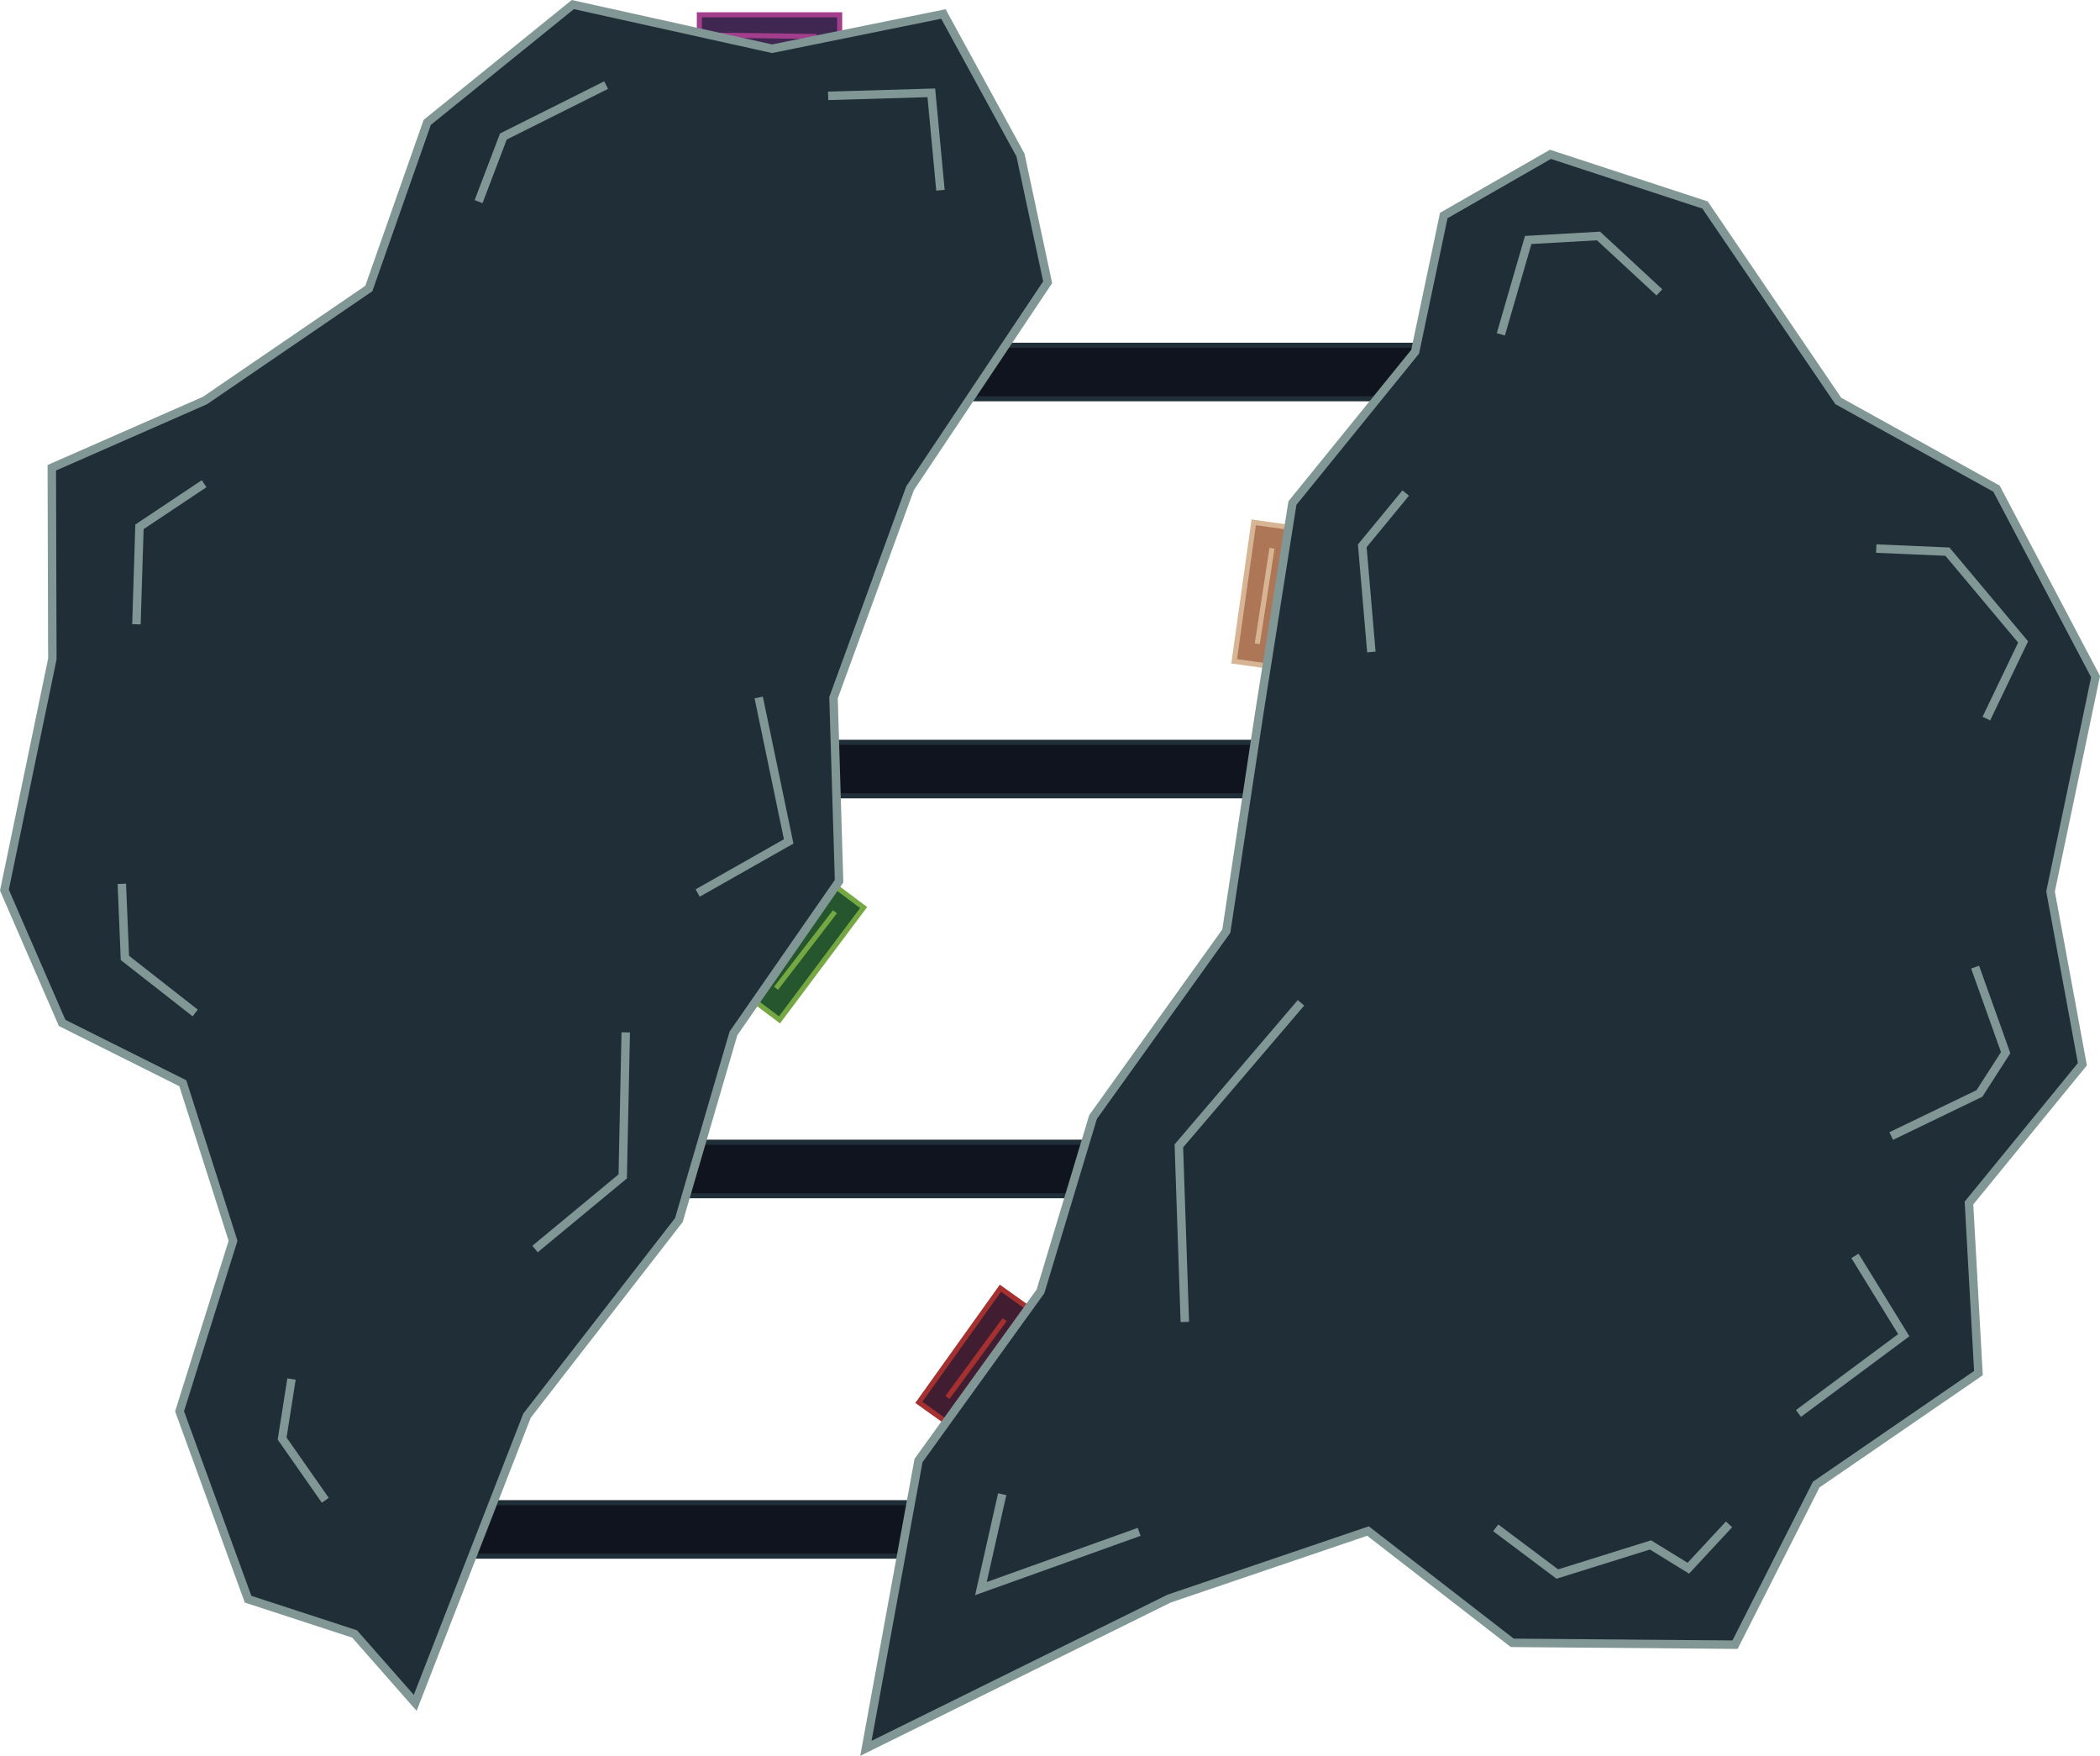 <?xml version="1.0" encoding="UTF-8" standalone="no"?>
<!-- Created with Inkscape (http://www.inkscape.org/) -->

<svg
   width="4969.505"
   height="4154.141"
   viewBox="0 0 1242.376 1038.535"
   version="1.1"
   id="svg1"
   inkscape:version="1.3 (0e150ed6c4, 2023-07-21)"
   sodipodi:docname="asteroid_hub.svg"
   xmlns:inkscape="http://www.inkscape.org/namespaces/inkscape"
   xmlns:sodipodi="http://sodipodi.sourceforge.net/DTD/sodipodi-0.dtd"
   xmlns="http://www.w3.org/2000/svg"
   xmlns:svg="http://www.w3.org/2000/svg">
  <sodipodi:namedview
     id="namedview1"
     pagecolor="#ffffff"
     bordercolor="#000000"
     borderopacity="0.25"
     inkscape:showpageshadow="2"
     inkscape:pageopacity="0.0"
     inkscape:pagecheckerboard="0"
     inkscape:deskcolor="#d1d1d1"
     inkscape:document-units="px"
     inkscape:zoom="0.25"
     inkscape:cx="2426"
     inkscape:cy="2890"
     inkscape:window-width="1920"
     inkscape:window-height="1017"
     inkscape:window-x="1912"
     inkscape:window-y="-8"
     inkscape:window-maximized="1"
     inkscape:current-layer="layer4"
     showgrid="false" />
  <defs
     id="defs1" />
  <g
     inkscape:groupmode="layer"
     id="layer4"
     inkscape:label="Houses">
    <rect
       style="fill:#ad7757;fill-opacity:1;stroke:#d7b594;stroke-width:3;stroke-linecap:square;stroke-dasharray:none"
       id="rect5"
       width="83"
       height="29"
       x="-285.626"
       y="777.505"
       transform="rotate(-81.994)" />
    <path
       style="fill:#ad7757;fill-opacity:1;stroke:#d7b594;stroke-width:3;stroke-linecap:square;stroke-dasharray:none"
       d="m 744.046,379.255 8.234,-53.468"
       id="path11" />
    <rect
       style="fill:#402751;fill-opacity:1;stroke:#a23e8c;stroke-width:3;stroke-linecap:square;stroke-dasharray:none"
       id="rect11"
       width="83"
       height="29"
       x="413.75"
       y="8.75" />
    <path
       style="fill:#402751;fill-opacity:1;stroke:#a23e8c;stroke-width:3;stroke-linecap:square;stroke-dasharray:none"
       d="m 427.446,20.86 54.094,0.707"
       id="path20" />
    <rect
       style="fill:#25562e;fill-opacity:1;stroke:#75a743;stroke-width:3;stroke-linecap:square;stroke-dasharray:none"
       id="rect20"
       width="83"
       height="29"
       x="123.253"
       y="-730.754"
       transform="rotate(126.84)" />
    <path
       style="fill:#25562e;fill-opacity:1;stroke:#75a743;stroke-width:3;stroke-linecap:square;stroke-dasharray:none"
       d="m 493.03,540.487 -32.999,42.868"
       id="path21" />
    <rect
       style="fill:#411d31;fill-opacity:1;stroke:#a53030;stroke-width:3;stroke-linecap:square;stroke-dasharray:none"
       id="rect21"
       width="83"
       height="29"
       x="-358.746"
       y="924.549"
       transform="rotate(-54.447)" />
    <path
       style="fill:#411d31;fill-opacity:1;stroke:#a53030;stroke-width:3;stroke-linecap:square;stroke-dasharray:none"
       d="m 561.408,825.355 32.029,-43.598"
       id="path22" />
  </g>
  <g
     inkscape:groupmode="layer"
     id="layer2"
     inkscape:label="Connections"
     transform="translate(8.119,-18.333)"
     sodipodi:insensitive="true">
    <rect
       style="fill:#10141f;stroke:#202e37;stroke-width:3;stroke-linecap:square;stroke-dasharray:none"
       id="rect1"
       width="307.146"
       height="31.648"
       x="547.917"
       y="222.538" />
    <rect
       style="fill:#10141f;stroke:#202e37;stroke-width:3;stroke-linecap:square;stroke-dasharray:none"
       id="rect2"
       width="299.146"
       height="31.648"
       x="459.665"
       y="457.396" />
    <rect
       style="fill:#10141f;stroke:#202e37;stroke-width:3;stroke-linecap:square;stroke-dasharray:none"
       id="rect3"
       width="313.146"
       height="31.648"
       x="373.079"
       y="693.92" />
    <rect
       style="fill:#10141f;stroke:#202e37;stroke-width:3;stroke-linecap:square;stroke-dasharray:none"
       id="rect4"
       width="327.146"
       height="31.648"
       x="241.533"
       y="907.125" />
  </g>
  <g
     inkscape:groupmode="layer"
     id="layer3"
     inkscape:label="Left"
     transform="translate(1.3807655e-4,2.4246883e-4)"
     sodipodi:insensitive="true">
    <path
       style="fill:#202e37;fill-opacity:1;stroke:#819796;stroke-width:5;stroke-dasharray:none;stroke-opacity:1"
       d="m 330.772,21.035 -86.137,69.681 -34.552,98.255 -97.008,66.29 -90.556,39.738 0.326,113.126 -28.354,136.698 34.139,78.535 71.404,35.687 29.715,93.175 -31.634,100.863 40.53,111.128 63.018,20.568 35.852,40.75 66.168,-169.899 89.819,-115.653 32.296,-110.413 L 488.291,539.526 484.998,430.985 530.277,307.12 611.681,185.281 595.61,110.052 550.015,26.604 448.685,47.156 Z"
       id="path1"
       transform="translate(8.119,-18.334)" />
    <path
       style="fill:none;stroke:#819796;stroke-width:5;stroke-linecap:square;stroke-dasharray:none"
       d="m 484.301,74.959 58.559,-1.723 5.167,55.132"
       id="path13"
       transform="translate(8.119,-18.334)" />
    <path
       style="fill:none;stroke:#819796;stroke-width:5;stroke-linecap:square;stroke-dasharray:none"
       d="M 348.239,69.79 289.68,99.079 275.901,135.259"
       id="path14"
       transform="translate(8.119,-18.334)" />
    <path
       style="fill:none;stroke:#819796;stroke-width:5;stroke-linecap:square;stroke-dasharray:none"
       d="m 110.559,305.822 -36.169,24.12 -1.722,55.132"
       id="path15"
       transform="translate(8.119,-18.334)" />
    <path
       style="fill:none;stroke:#819796;stroke-width:5;stroke-linecap:square;stroke-dasharray:none"
       d="m 64.056,543.577 1.722,41.349 39.613,31.012"
       id="path16"
       transform="translate(8.119,-18.334)" />
    <path
       style="fill:none;stroke:#819796;stroke-width:5;stroke-linecap:square;stroke-dasharray:none"
       d="m 163.951,836.464 -5.167,32.734 24.112,34.457"
       id="path17"
       transform="translate(8.119,-18.334)" />
    <path
       style="fill:none;stroke:#819796;stroke-width:5;stroke-linecap:square;stroke-dasharray:none"
       d="m 310.348,755.49 49.947,-41.349 1.722,-82.697"
       id="path18"
       transform="translate(8.119,-18.334)" />
    <path
       style="fill:none;stroke:#819796;stroke-width:5;stroke-linecap:square;stroke-dasharray:none"
       d="M 406.797,545.3 458.467,516.012 441.244,433.314"
       id="path19"
       transform="translate(8.119,-18.334)" />
  </g>
  <g
     inkscape:label="Right"
     inkscape:groupmode="layer"
     id="layer1"
     transform="translate(8.119,-18.333)"
     sodipodi:insensitive="true">
    <path
       style="fill:#202e37;fill-opacity:1;stroke:#819796;stroke-width:5;stroke-dasharray:none;stroke-opacity:1"
       d="m 909.134,109.611 -63.107,36.207 -16.936,80.557 -72.604,89.505 -19.788,125.4 -19.309,127.743 -78.851,109.983 -31.089,103.114 -72.164,100.068 -31.129,170.237 179.416,-88.567 117.626,-39.951 85.363,66.126 131.789,1.081 48.015,-94.694 95.969,-65.928 -5.593,-100.606 67.096,-82.097 -18.84,-102.148 26.627,-127.111 -58.602,-111.178 -93.603,-51.866 -78.817,-115.897 z"
       id="path2" />
    <path
       style="fill:none;stroke:#819796;stroke-width:5;stroke-linecap:square;stroke-dasharray:none"
       d="m 880.484,213.679 15.501,-53.409 41.586,-2.37 34.196,31.659"
       id="path4"
       sodipodi:nodetypes="cccc" />
    <path
       style="fill:none;stroke:#819796;stroke-width:5;stroke-linecap:square;stroke-dasharray:none"
       d="m 1104.385,342.894 39.613,1.723 44.78,53.409 -20.668,43.072"
       id="path5" />
    <path
       style="fill:none;stroke:#819796;stroke-width:5;stroke-linecap:square;stroke-dasharray:none"
       d="m 1161.221,592.709 17.223,48.24 -15.501,24.12 -49.947,24.12"
       id="path6" />
    <path
       style="fill:none;stroke:#819796;stroke-width:5;stroke-linecap:square;stroke-dasharray:none"
       d="m 1090.606,763.273 27.557,44.794 -60.281,44.794"
       id="path7" />
    <path
       style="fill:none;stroke:#819796;stroke-width:5;stroke-linecap:square;stroke-dasharray:none"
       d="m 878.761,923.499 34.446,25.843 55.114,-17.229 22.39,13.783 22.39,-24.12"
       id="path8" />
    <path
       style="fill:none;stroke:#819796;stroke-width:5;stroke-linecap:square;stroke-dasharray:none"
       d="m 584.245,904.547 -12.056,53.409 91.283,-32.734"
       id="path9" />
    <path
       style="fill:none;stroke:#819796;stroke-width:5;stroke-linecap:square;stroke-dasharray:none"
       d="m 821.925,311.882 -24.112,29.289 5.167,60.3"
       id="path10" />
    <path
       style="fill:none;stroke:#819796;stroke-width:5;stroke-linecap:square;stroke-dasharray:none"
       d="m 759.921,613.383 -70.615,82.697 3.445,101.649"
       id="path12" />
  </g>
</svg>

